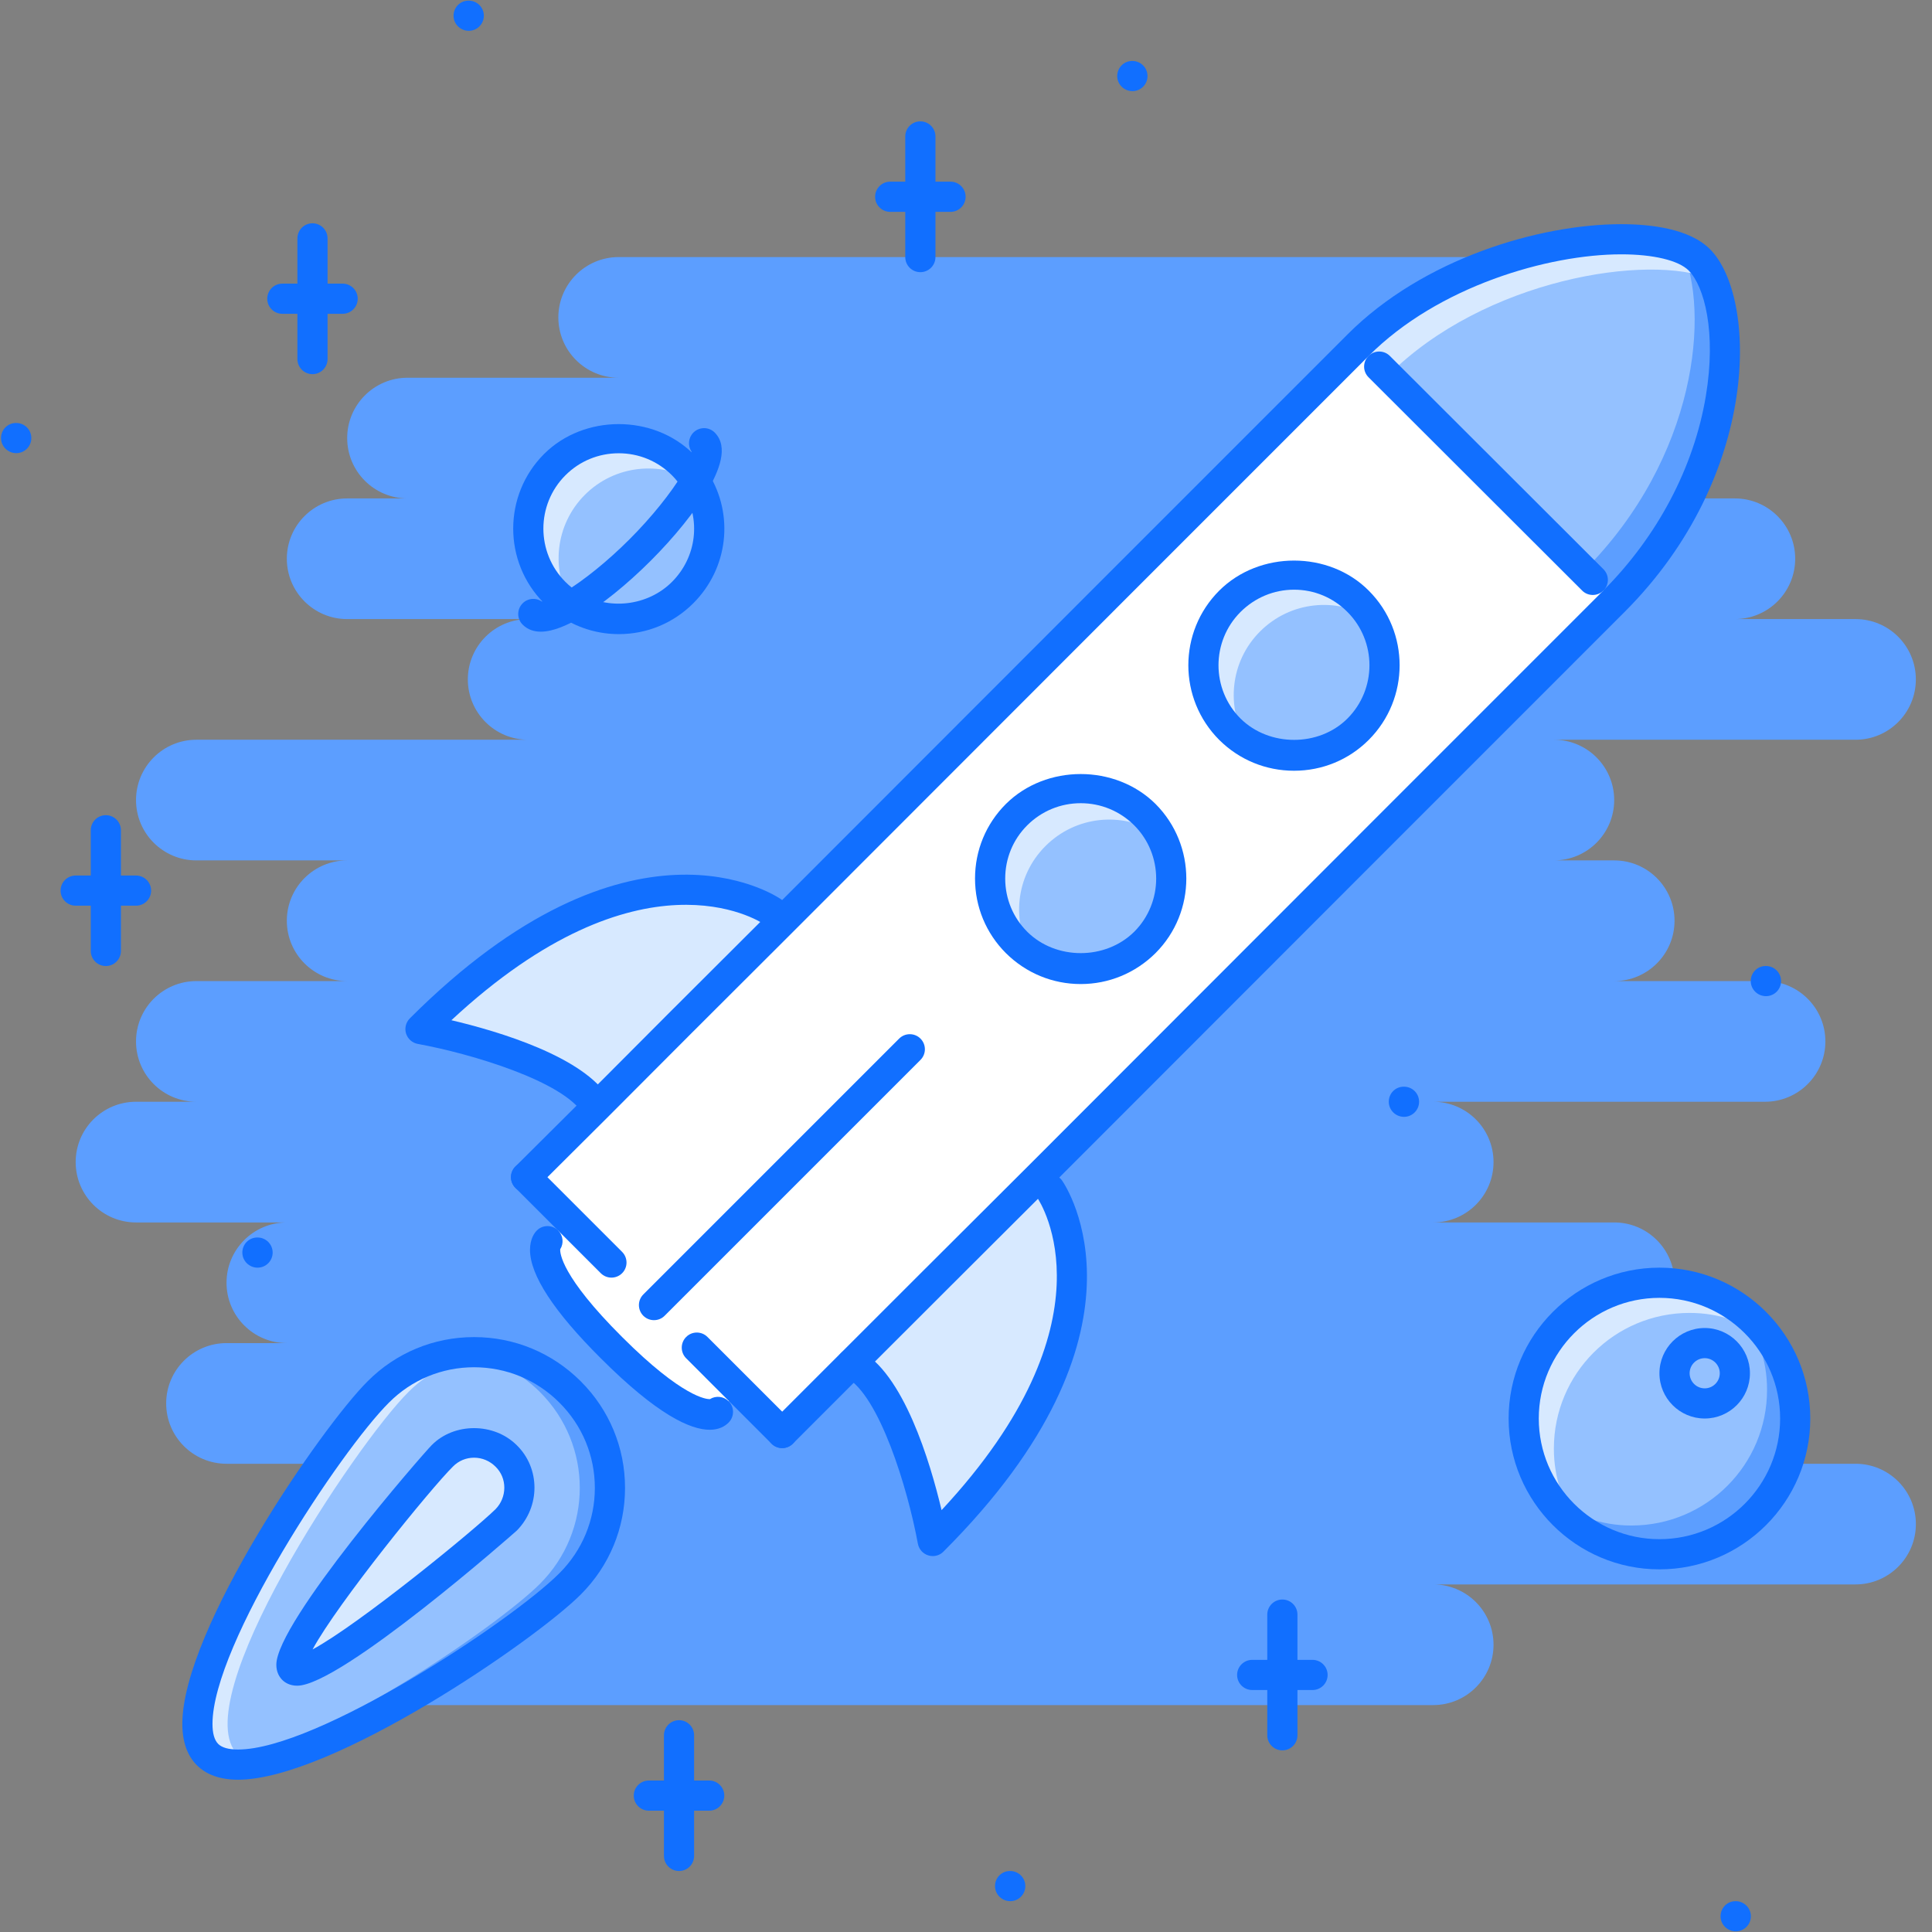 <?xml version="1.0" encoding="UTF-8"?>
<svg width="64px" height="64px" viewBox="0 0 64 64" version="1.1" xmlns="http://www.w3.org/2000/svg" xmlns:xlink="http://www.w3.org/1999/xlink">
    <rect x="0" y="0" width="64" height="64" fill="#808080" stroke="none"/>
    <!-- Generator: Sketch 52.1 (67048) - http://www.bohemiancoding.com/sketch -->
    <title>Group 2</title>
    <desc>Created with Sketch.</desc>
    <g id="Symbols" stroke="none" stroke-width="1" fill="none" fill-rule="evenodd">
        <g id="Icon/Large/Published">
            <g id="Group-2">
                <rect id="Rectangle" x="0" y="0" width="64" height="64"></rect>
                <g id="Group-3" fill-rule="nonzero">
                    <path d="M61.467,48.489 L57.47,48.489 C58.573,48.489 59.468,47.593 59.468,46.49 C59.468,45.386 58.573,44.492 57.47,44.492 L53.472,44.492 C54.576,44.492 55.471,43.596 55.471,42.493 C55.471,41.389 54.576,40.495 53.472,40.495 L47.476,40.495 C48.58,40.495 49.475,39.599 49.475,38.496 C49.475,37.391 48.58,36.497 47.476,36.497 L58.469,36.497 C59.572,36.497 60.468,35.602 60.468,34.499 C60.468,33.394 59.572,32.5 58.469,32.5 L53.472,32.5 C54.576,32.5 55.471,31.605 55.471,30.501 C55.471,29.397 54.576,28.502 53.472,28.502 L51.474,28.502 C52.577,28.502 53.472,27.608 53.472,26.504 C53.472,25.4 52.577,24.505 51.474,24.505 L61.467,24.505 C62.571,24.505 63.465,23.61 63.465,22.506 C63.465,21.403 62.571,20.508 61.467,20.508 L57.469,20.508 C58.573,20.508 59.468,19.613 59.468,18.509 C59.468,17.405 58.573,16.511 57.469,16.511 L53.472,16.511 C54.576,16.511 55.471,15.616 55.471,14.512 C55.471,13.408 54.576,12.513 53.472,12.513 L50.474,12.513 C51.578,12.513 52.473,11.618 52.473,10.515 C52.473,9.411 51.578,8.516 50.474,8.516 L20.495,8.516 C19.391,8.516 18.496,9.411 18.496,10.515 C18.496,11.618 19.391,12.513 20.495,12.513 L13.5,12.513 C12.396,12.513 11.501,13.408 11.501,14.512 C11.501,15.616 12.396,16.511 13.5,16.511 L11.501,16.511 C10.397,16.511 9.502,17.405 9.502,18.509 C9.502,19.613 10.397,20.508 11.501,20.508 L17.497,20.508 C16.393,20.508 15.498,21.403 15.498,22.506 C15.498,23.61 16.393,24.505 17.497,24.505 L6.505,24.505 C5.401,24.505 4.506,25.4 4.506,26.504 C4.506,27.607 5.401,28.502 6.505,28.502 L11.501,28.502 C10.397,28.502 9.502,29.397 9.502,30.501 C9.502,31.605 10.397,32.5 11.501,32.5 L6.505,32.5 C5.401,32.5 4.506,33.394 4.506,34.499 C4.506,35.602 5.401,36.497 6.505,36.497 L4.506,36.497 C3.402,36.497 2.507,37.391 2.507,38.496 C2.507,39.599 3.402,40.495 4.506,40.495 L9.502,40.495 C8.399,40.495 7.504,41.389 7.504,42.493 C7.504,43.596 8.399,44.492 9.502,44.492 L7.504,44.492 C6.4,44.492 5.505,45.386 5.505,46.49 C5.505,47.593 6.4,48.489 7.504,48.489 L17.497,48.489 C16.393,48.489 15.498,49.383 15.498,50.488 C15.498,51.59 16.393,52.486 17.497,52.486 L13.5,52.486 C12.396,52.486 11.501,53.38 11.501,54.485 C11.501,55.587 12.396,56.483 13.5,56.483 L47.477,56.483 C48.58,56.483 49.475,55.587 49.475,54.485 C49.475,53.38 48.58,52.486 47.477,52.486 L61.467,52.486 C62.571,52.486 63.466,51.59 63.466,50.488 C63.466,49.383 62.571,48.489 61.467,48.489 Z" id="Shape" fill="#5C9EFF"></path>
                    <path d="M54.504,49.988 C54.228,49.988 53.999,49.766 53.999,49.488 C53.999,49.213 54.218,48.989 54.493,48.989 L54.504,48.989 C54.779,48.989 55.004,49.213 55.004,49.488 C55.004,49.766 54.779,49.988 54.504,49.988 Z" id="Shape" fill="#3A3847"></path>
                    <path d="M15.529,1.021 C15.252,1.021 15.024,0.797 15.024,0.521 C15.024,0.245 15.243,0.021 15.518,0.021 L15.529,0.021 C15.804,0.021 16.028,0.245 16.028,0.521 C16.028,0.797 15.804,1.021 15.529,1.021 Z" id="Shape" fill="#116FFF"></path>
                    <path d="M37.514,3.019 C37.237,3.019 37.009,2.796 37.009,2.52 C37.009,2.244 37.228,2.02 37.503,2.02 L37.514,2.02 C37.789,2.02 38.013,2.244 38.013,2.52 C38.013,2.796 37.789,3.019 37.514,3.019 Z" id="Shape" fill="#116FFF"></path>
                    <path d="M0.539,15.011 C0.263,15.011 0.034,14.788 0.034,14.511 C0.034,14.235 0.253,14.012 0.528,14.012 L0.539,14.012 C0.814,14.012 1.038,14.235 1.038,14.511 C1.038,14.788 0.814,15.011 0.539,15.011 Z" id="Shape" fill="#116FFF"></path>
                    <path d="M8.532,41.993 C8.256,41.993 8.028,41.769 8.028,41.494 C8.028,41.217 8.246,40.994 8.522,40.994 L8.532,40.994 C8.807,40.994 9.032,41.217 9.032,41.494 C9.032,41.769 8.807,41.993 8.532,41.993 Z" id="Shape" fill="#116FFF"></path>
                    <path d="M33.466,62.979 C33.19,62.979 32.961,62.755 32.961,62.48 C32.961,62.202 33.18,61.98 33.455,61.98 L33.466,61.98 C33.741,61.98 33.965,62.202 33.965,62.48 C33.965,62.755 33.741,62.979 33.466,62.979 Z" id="Shape" fill="#116FFF"></path>
                    <path d="M57.5,63.978 C57.224,63.978 56.996,63.756 56.996,63.479 C56.996,63.204 57.214,62.979 57.489,62.979 L57.5,62.979 C57.775,62.979 58,63.204 58,63.479 C58,63.756 57.775,63.978 57.5,63.978 Z" id="Shape" fill="#116FFF"></path>
                    <path d="M46.51,36.997 C46.233,36.997 46.005,36.772 46.005,36.497 C46.005,36.22 46.224,35.998 46.499,35.998 L46.51,35.998 C46.785,35.998 47.009,36.22 47.009,36.497 C47.009,36.772 46.785,36.997 46.51,36.997 Z" id="Shape" fill="#116FFF"></path>
                    <path d="M58.5,32.999 C58.224,32.999 57.996,32.776 57.996,32.499 C57.996,32.223 58.214,32 58.489,32 L58.5,32 C58.776,32 59,32.223 59,32.499 C59,32.776 58.776,32.999 58.5,32.999 Z" id="Shape" fill="#116FFF"></path>
                    <path d="M52.504,46.988 C52.228,46.988 52,46.766 52,46.488 C52,46.213 52.218,45.989 52.494,45.989 L52.504,45.989 C52.779,45.989 53.004,46.213 53.004,46.488 C53.004,46.766 52.779,46.988 52.504,46.988 Z" id="Shape" fill="#3A3847"></path>
                    <path d="M22.614,15.392 C22.783,15.562 22.923,15.742 23.043,15.941 C22.654,16.591 22.014,17.411 21.204,18.22 C20.395,19.029 19.576,19.669 18.926,20.059 C18.727,19.939 18.546,19.799 18.376,19.629 C17.207,18.46 17.207,16.561 18.376,15.392 C19.546,14.223 21.445,14.223 22.614,15.392 Z" id="Shape" fill="#94C1FF"></path>
                    <path d="M19.375,16.391 C20.369,15.398 21.884,15.257 23.036,15.951 C23.038,15.948 23.041,15.944 23.043,15.941 C22.923,15.742 22.783,15.562 22.613,15.392 C21.444,14.223 19.545,14.223 18.376,15.392 C17.207,16.561 17.207,18.46 18.376,19.629 C18.546,19.799 18.727,19.939 18.926,20.059 C18.929,20.057 18.933,20.054 18.936,20.052 C18.242,18.9 18.382,17.385 19.375,16.391 Z" id="Shape" fill="#D7E9FF"></path>
                    <path d="M23.043,15.941 C23.762,17.101 23.613,18.63 22.613,19.629 C21.614,20.628 20.085,20.778 18.926,20.059 C19.576,19.669 20.395,19.029 21.204,18.22 C22.013,17.411 22.654,16.591 23.043,15.941 Z" id="Shape" fill="#94C1FF"></path>
                    <path d="M16.767,48.229 C17.357,48.809 17.347,49.758 16.767,50.349 C16.177,50.929 10.282,55.875 9.702,55.295 C9.113,54.705 14.059,48.809 14.649,48.229 C15.229,47.64 16.177,47.64 16.767,48.229 Z" id="Shape" fill="#D7E9FF"></path>
                    <path d="M16.767,50.349 C17.347,49.758 17.357,48.809 16.767,48.229 C16.177,47.64 15.229,47.64 14.649,48.229 C14.059,48.809 9.113,54.706 9.703,55.295 C10.282,55.875 16.177,50.929 16.767,50.349 Z M6.874,58.123 C5.116,56.364 10.771,47.86 12.531,46.112 C14.28,44.353 17.127,44.353 18.886,46.112 C20.645,47.87 20.645,50.708 18.886,52.467 C17.127,54.225 8.633,59.872 6.874,58.123 Z" id="Shape" fill="#94C1FF"></path>
                    <path d="M18.886,46.112 C17.878,45.105 16.515,44.693 15.204,44.841 C16.183,44.95 17.135,45.36 17.886,46.112 C19.646,47.87 19.646,50.708 17.886,52.467 C16.458,53.896 10.586,57.889 7.489,58.4 C10.067,58.906 17.279,54.073 18.886,52.467 C20.645,50.708 20.645,47.87 18.886,46.112 Z" id="Shape" fill="#5C9EFF"></path>
                    <path d="M7.874,58.123 C6.115,56.364 11.77,47.86 13.53,46.112 C14.277,45.36 15.227,44.95 16.204,44.841 C14.893,44.693 13.532,45.105 12.531,46.112 C10.771,47.86 5.116,56.364 6.874,58.123 C7.204,58.451 7.772,58.519 8.489,58.4 C8.243,58.352 8.026,58.273 7.874,58.123 Z" id="Shape" fill="#D7E9FF"></path>
                    <path d="M56.471,44.492 C57.02,44.492 57.47,44.943 57.47,45.491 C57.47,46.041 57.02,46.49 56.471,46.49 C55.921,46.49 55.471,46.041 55.471,45.491 C55.471,44.943 55.921,44.492 56.471,44.492 Z" id="Shape" fill="#94C1FF"></path>
                    <path d="M57.47,45.491 C57.47,44.943 57.02,44.492 56.471,44.492 C55.921,44.492 55.471,44.943 55.471,45.491 C55.471,46.041 55.921,46.49 56.471,46.49 C57.02,46.49 57.47,46.041 57.47,45.491 Z M54.971,42.493 C57.46,42.493 59.468,44.501 59.468,46.99 C59.468,49.469 57.46,51.487 54.971,51.487 C52.493,51.487 50.474,49.479 50.474,46.99 C50.474,44.501 52.483,42.493 54.971,42.493 Z" id="Shape" fill="#94C1FF"></path>
                    <path d="M51.474,47.989 C51.474,45.501 53.482,43.492 55.971,43.492 C56.959,43.492 57.864,43.818 58.605,44.357 C57.788,43.231 56.471,42.493 54.971,42.493 C52.483,42.493 50.475,44.501 50.475,46.99 C50.475,48.489 51.214,49.803 52.338,50.62 C51.8,49.881 51.474,48.977 51.474,47.989 Z" id="Shape" fill="#D7E9FF"></path>
                    <path d="M58.536,46.038 C58.537,48.526 56.529,50.535 54.041,50.535 C53.051,50.535 52.146,50.209 51.407,49.672 C52.222,50.796 53.54,51.534 55.04,51.534 C57.528,51.534 59.537,49.526 59.537,47.037 C59.537,45.538 58.797,44.224 57.674,43.408 C58.211,44.148 58.537,45.052 58.536,46.038 Z" id="Shape" fill="#5C9EFF"></path>
                    <path d="M44.988,11.435 C48.516,7.897 54.882,7.197 56.291,8.607 C57.71,10.025 57.71,15.672 53.463,19.919 L52.763,19.21 L45.688,12.144 L44.448,11.974 C44.679,11.745 44.858,11.565 44.988,11.435 Z" id="Shape" fill="#94C1FF"></path>
                    <path d="M56.291,8.607 C56.149,8.465 55.946,8.351 55.713,8.253 C56.652,10.297 56.228,15.151 52.468,18.915 L52.763,19.21 L53.463,19.919 C57.71,15.672 57.71,10.025 56.291,8.607 Z" id="Shape" fill="#5C9EFF"></path>
                    <path d="M45.982,12.439 C45.984,12.437 45.986,12.435 45.987,12.434 C49.161,9.252 54.621,8.371 56.712,9.253 C56.593,8.99 56.452,8.768 56.291,8.607 C54.882,7.197 48.516,7.897 44.988,11.435 C44.858,11.565 44.679,11.745 44.449,11.974 L45.688,12.144 L45.982,12.439 Z" id="Shape" fill="#D7E9FF"></path>
                    <path d="M44.988,19.919 C46.157,21.088 46.157,22.987 44.988,24.157 C43.819,25.326 41.921,25.326 40.741,24.157 C39.572,22.987 39.572,21.088 40.741,19.919 C41.921,18.74 43.819,18.74 44.988,19.919 Z" id="Shape" fill="#94C1FF"></path>
                    <path d="M41.74,20.919 C42.744,19.914 44.267,19.774 45.419,20.479 C45.298,20.281 45.16,20.091 44.988,19.919 C43.819,18.74 41.921,18.74 40.741,19.919 C39.572,21.088 39.572,22.987 40.741,24.157 C40.914,24.328 41.106,24.467 41.305,24.588 C40.605,23.434 40.745,21.914 41.74,20.919 Z" id="Shape" fill="#D7E9FF"></path>
                    <path d="M37.924,26.985 C39.093,28.154 39.093,30.052 37.924,31.221 C36.744,32.39 34.855,32.39 33.676,31.221 C32.506,30.052 32.506,28.154 33.676,26.985 C34.855,25.814 36.744,25.814 37.924,26.985 Z" id="Shape" fill="#94C1FF"></path>
                    <path d="M34.63,28.029 C35.634,27.024 37.157,26.884 38.309,27.59 C38.188,27.392 38.049,27.201 37.878,27.029 C36.709,25.851 34.81,25.851 33.631,27.029 C32.461,28.199 32.461,30.098 33.631,31.267 C33.803,31.439 33.996,31.577 34.195,31.698 C33.495,30.545 33.635,29.024 34.63,28.029 Z" id="Shape" fill="#D7E9FF"></path>
                    <path d="M25.591,30.202 L25.911,30.521 C23.474,32.95 21.304,35.119 19.765,36.667 L19.755,36.657 C18.756,34.969 13.929,34.089 13.929,34.089 C20.995,27.024 25.591,30.202 25.591,30.202 Z" id="Shape" fill="#D7E9FF"></path>
                    <path d="M34.775,39.395 C34.775,39.395 37.964,43.992 30.898,51.048 C30.898,51.048 29.979,46.041 28.22,45.161 C29.758,43.623 31.937,41.445 34.386,39.005 L34.775,39.395 Z" id="Shape" fill="#D7E9FF"></path>
                    <path d="M25.911,47.47 L24.502,46.061 L23.783,46.772 C23.783,46.772 23.083,47.47 20.255,44.642 C17.427,41.824 18.136,41.115 18.136,41.115 L18.846,40.415 L17.427,38.996 C17.427,38.996 18.317,38.108 19.765,36.667 C21.304,35.119 23.473,32.95 25.911,30.521 C32.786,23.636 42.29,14.133 44.988,11.435 L45.688,12.144 L52.763,19.21 L53.463,19.919 C51.324,22.057 41.671,31.711 34.386,39.005 C31.938,41.445 29.759,43.623 28.22,45.161 C26.781,46.602 25.911,47.47 25.911,47.47 Z M44.988,24.156 C46.157,22.987 46.157,21.088 44.988,19.919 C43.819,18.74 41.921,18.74 40.741,19.919 C39.572,21.088 39.572,22.987 40.741,24.156 C41.921,25.326 43.819,25.326 44.988,24.156 Z M37.924,31.221 C39.093,30.052 39.093,28.154 37.924,26.985 C36.744,25.814 34.855,25.814 33.676,26.985 C32.506,28.154 32.506,30.052 33.676,31.221 C34.855,32.39 36.744,32.39 37.924,31.221 Z" id="Shape" fill="#FFFFFF"></path>
                    <g id="Group" transform="translate(2, 4)" fill="#116FFF">
                        <path d="M28.898,47.547 C28.848,47.547 28.799,47.54 28.75,47.524 C28.572,47.469 28.44,47.321 28.406,47.138 C28.07,45.305 27.123,42.197 26.013,41.618 C25.838,41.538 25.715,41.364 25.715,41.161 C25.715,40.808 26.124,40.558 26.444,40.714 C27.93,41.458 28.817,44.45 29.191,46.025 C35.012,39.775 32.477,35.848 32.363,35.679 C32.209,35.45 32.267,35.14 32.494,34.986 C32.721,34.83 33.031,34.886 33.186,35.111 C33.325,35.314 36.528,40.135 29.251,47.401 C29.156,47.497 29.029,47.547 28.898,47.547 Z" id="Shape"></path>
                        <path d="M17.755,33.157 C17.584,33.157 17.419,33.069 17.325,32.913 C16.682,31.824 13.619,30.905 11.839,30.581 C11.657,30.547 11.508,30.415 11.452,30.239 C11.397,30.061 11.444,29.868 11.576,29.735 C18.853,22.458 23.673,25.652 23.875,25.791 C24.103,25.948 24.159,26.26 24.002,26.486 C23.847,26.714 23.535,26.768 23.309,26.615 C23.136,26.498 19.209,23.979 12.953,29.796 C14.485,30.157 17.355,31 18.186,32.404 C18.326,32.642 18.247,32.948 18.01,33.089 C17.93,33.135 17.842,33.157 17.755,33.157 Z" id="Shape"></path>
                        <path d="M7.845,51.841 C7.595,51.841 7.437,51.736 7.349,51.648 C7.26,51.558 7.153,51.398 7.154,51.143 C7.161,49.724 12.045,44.124 12.299,43.874 C13.036,43.123 14.36,43.117 15.12,43.876 C15.898,44.639 15.901,45.908 15.123,46.699 C15.065,46.757 9.289,51.841 7.845,51.841 Z M13.704,44.288 C13.44,44.288 13.191,44.391 13.005,44.581 C12.291,45.282 9.183,49.105 8.355,50.639 C9.897,49.808 13.71,46.687 14.417,45.992 C14.6,45.804 14.706,45.551 14.706,45.283 C14.707,45.018 14.604,44.77 14.417,44.587 C14.223,44.393 13.971,44.288 13.704,44.288 Z" id="Shape"></path>
                        <path d="M5.886,54.955 C5.3,54.955 4.84,54.794 4.522,54.476 C4.201,54.156 4.039,53.694 4.04,53.1 C4.045,49.97 8.65,43.275 10.178,41.757 C11.116,40.814 12.369,40.293 13.704,40.293 C15.039,40.293 16.294,40.814 17.239,41.758 C18.185,42.703 18.705,43.956 18.705,45.289 C18.705,46.62 18.185,47.875 17.239,48.82 C15.71,50.35 8.998,54.955 5.886,54.955 Z M13.704,41.292 C12.638,41.292 11.636,41.708 10.885,42.463 C9.284,44.054 5.043,50.463 5.039,53.102 C5.038,53.418 5.102,53.643 5.228,53.77 C5.352,53.893 5.573,53.955 5.886,53.955 C8.509,53.955 14.932,49.714 16.532,48.114 C17.289,47.358 17.705,46.355 17.705,45.289 C17.705,44.224 17.289,43.22 16.532,42.465 C15.776,41.708 14.772,41.292 13.704,41.292 Z" id="Shape"></path>
                        <path d="M23.911,43.97 C23.783,43.97 23.655,43.921 23.558,43.824 C23.363,43.628 23.363,43.312 23.558,43.117 L25.867,40.808 C27.405,39.27 29.584,37.092 32.034,34.652 C39.318,27.358 48.97,17.704 51.109,15.566 C52.908,13.767 54.115,11.478 54.508,9.12 C54.861,7.006 54.46,5.482 53.938,4.96 C53.603,4.625 52.77,4.425 51.708,4.425 C51.706,4.425 51.704,4.425 51.702,4.425 C49.288,4.427 45.644,5.48 43.342,7.788 L42.801,8.329 C40.103,11.026 31.14,19.99 24.264,26.875 C21.827,29.304 19.658,31.471 18.119,33.02 L15.78,35.349 C15.585,35.544 15.269,35.544 15.073,35.349 C14.878,35.154 14.878,34.837 15.073,34.642 L17.413,32.314 C18.95,30.766 21.12,28.597 23.559,26.167 C30.433,19.283 39.397,10.319 42.095,7.621 L42.635,7.081 C45.151,4.559 49.001,3.428 51.701,3.426 C51.703,3.426 51.706,3.426 51.708,3.426 C52.672,3.426 53.961,3.57 54.644,4.253 C56.222,5.831 56.349,11.739 51.816,16.272 C49.677,18.41 40.024,28.064 32.739,35.358 C30.291,37.798 28.112,39.976 26.573,41.514 L24.265,43.823 C24.167,43.921 24.039,43.97 23.911,43.97 Z" id="Shape"></path>
                        <path d="M19.664,39.732 C19.536,39.732 19.408,39.684 19.311,39.586 C19.116,39.391 19.116,39.075 19.311,38.88 L27.785,30.405 C27.981,30.21 28.297,30.21 28.492,30.405 C28.687,30.6 28.687,30.916 28.492,31.111 L20.017,39.586 C19.92,39.684 19.792,39.732 19.664,39.732 Z" id="Shape"></path>
                        <path d="M18.255,38.323 C18.127,38.323 17.999,38.274 17.902,38.177 L15.073,35.349 C14.878,35.154 14.878,34.837 15.073,34.642 C15.269,34.447 15.585,34.447 15.78,34.642 L18.608,37.47 C18.803,37.666 18.803,37.982 18.608,38.177 C18.511,38.274 18.383,38.323 18.255,38.323 Z" id="Shape"></path>
                        <path d="M23.911,43.97 C23.783,43.97 23.655,43.921 23.558,43.824 L20.73,40.995 C20.535,40.8 20.535,40.484 20.73,40.289 C20.925,40.093 21.241,40.093 21.436,40.289 L24.265,43.117 C24.46,43.312 24.46,43.628 24.265,43.824 C24.167,43.921 24.039,43.97 23.911,43.97 Z" id="Shape"></path>
                        <path d="M40.868,21.532 C39.934,21.532 39.054,21.171 38.39,20.512 C37.024,19.146 37.024,16.929 38.388,15.566 C39.72,14.236 42.023,14.239 43.343,15.567 C44.705,16.929 44.705,19.146 43.341,20.51 C42.682,21.169 41.803,21.532 40.868,21.532 Z M40.868,15.534 C40.201,15.534 39.571,15.797 39.094,16.272 C38.121,17.246 38.121,18.829 39.094,19.803 C40.045,20.744 41.692,20.746 42.635,19.803 C43.608,18.829 43.608,17.246 42.635,16.272 C42.162,15.796 41.536,15.534 40.868,15.534 Z" id="Shape"></path>
                        <path d="M33.8,28.598 C32.868,28.598 31.989,28.235 31.324,27.576 C30.662,26.915 30.299,26.037 30.299,25.103 C30.299,24.168 30.662,23.291 31.323,22.631 C32.653,21.311 34.944,21.312 36.276,22.629 C37.639,23.994 37.639,26.212 36.277,27.574 C35.61,28.235 34.731,28.598 33.8,28.598 Z M33.8,22.607 C33.133,22.607 32.504,22.866 32.029,23.339 C31.558,23.809 31.299,24.436 31.299,25.103 C31.299,25.77 31.558,26.396 32.03,26.867 C32.977,27.807 34.617,27.811 35.572,26.866 C36.543,25.895 36.543,24.311 35.57,23.338 C35.095,22.866 34.466,22.607 33.8,22.607 Z" id="Shape"></path>
                        <path d="M52.971,47.987 C50.217,47.987 47.975,45.746 47.975,42.99 C47.975,40.236 50.217,37.993 52.971,37.993 C55.727,37.993 57.968,40.236 57.968,42.99 C57.968,45.746 55.727,47.987 52.971,47.987 Z M52.971,38.993 C50.767,38.993 48.974,40.786 48.974,42.99 C48.974,45.196 50.767,46.987 52.971,46.987 C55.176,46.987 56.969,45.196 56.969,42.99 C56.969,40.786 55.176,38.993 52.971,38.993 Z" id="Shape"></path>
                        <path d="M54.471,42.99 C53.644,42.99 52.971,42.319 52.971,41.491 C52.971,40.666 53.644,39.992 54.471,39.992 C55.297,39.992 55.969,40.666 55.969,41.491 C55.969,42.319 55.297,42.99 54.471,42.99 Z M54.471,40.991 C54.195,40.991 53.971,41.216 53.971,41.491 C53.971,41.766 54.195,41.991 54.471,41.991 C54.746,41.991 54.97,41.766 54.97,41.491 C54.97,41.216 54.746,40.991 54.471,40.991 Z" id="Shape"></path>
                        <path d="M40.48,53.983 C40.204,53.983 39.98,53.76 39.98,53.483 L39.98,49.486 C39.98,49.21 40.204,48.986 40.48,48.986 C40.756,48.986 40.98,49.21 40.98,49.486 L40.98,53.483 C40.98,53.76 40.756,53.983 40.48,53.983 Z" id="Shape"></path>
                        <path d="M41.479,51.984 L39.481,51.984 C39.205,51.984 38.981,51.761 38.981,51.484 C38.981,51.209 39.205,50.985 39.481,50.985 L41.479,50.985 C41.755,50.985 41.979,51.209 41.979,51.484 C41.979,51.761 41.755,51.984 41.479,51.984 Z" id="Shape"></path>
                        <path d="M20.494,57.98 C20.218,57.98 19.994,57.757 19.994,57.48 L19.994,53.483 C19.994,53.208 20.218,52.983 20.494,52.983 C20.77,52.983 20.993,53.208 20.993,53.483 L20.993,57.48 C20.993,57.757 20.77,57.98 20.494,57.98 Z" id="Shape"></path>
                        <path d="M21.493,55.981 L19.494,55.981 C19.218,55.981 18.994,55.759 18.994,55.481 C18.994,55.206 19.218,54.982 19.494,54.982 L21.493,54.982 C21.769,54.982 21.993,55.206 21.993,55.481 C21.992,55.759 21.769,55.981 21.493,55.981 Z" id="Shape"></path>
                        <path d="M8.351,8.394 C8.075,8.394 7.852,8.17 7.852,7.894 L7.852,3.897 C7.852,3.621 8.075,3.397 8.351,3.397 C8.628,3.397 8.851,3.621 8.851,3.897 L8.851,7.894 C8.851,8.171 8.628,8.394 8.351,8.394 Z" id="Shape"></path>
                        <path d="M9.351,6.395 L7.352,6.395 C7.076,6.395 6.853,6.172 6.853,5.896 C6.853,5.62 7.076,5.396 7.352,5.396 L9.351,5.396 C9.627,5.396 9.85,5.62 9.85,5.896 C9.85,6.172 9.627,6.395 9.351,6.395 Z" id="Shape"></path>
                        <path d="M28.488,5.016 C28.212,5.016 27.988,4.793 27.988,4.517 L27.988,0.519 C27.988,0.243 28.212,0.02 28.488,0.02 C28.764,0.02 28.988,0.243 28.988,0.519 L28.988,4.517 C28.988,4.793 28.764,5.016 28.488,5.016 Z" id="Shape"></path>
                        <path d="M29.488,3.018 L27.489,3.018 C27.213,3.018 26.989,2.794 26.989,2.518 C26.989,2.242 27.213,2.018 27.489,2.018 L29.488,2.018 C29.764,2.018 29.987,2.242 29.987,2.518 C29.987,2.794 29.764,3.018 29.488,3.018 Z" id="Shape"></path>
                        <path d="M1.506,28.001 C1.23,28.001 1.007,27.777 1.007,27.501 L1.007,23.504 C1.007,23.228 1.23,23.004 1.506,23.004 C1.783,23.004 2.006,23.228 2.006,23.504 L2.006,27.501 C2.006,27.777 1.783,28.001 1.506,28.001 Z" id="Shape"></path>
                        <path d="M2.506,26.002 L0.507,26.002 C0.231,26.002 0.007,25.779 0.007,25.503 C0.007,25.226 0.231,25.003 0.507,25.003 L2.506,25.003 C2.782,25.003 3.006,25.226 3.006,25.503 C3.006,25.779 2.782,26.002 2.506,26.002 Z" id="Shape"></path>
                        <path d="M18.5,17.006 C17.849,17.006 17.214,16.826 16.662,16.483 C16.429,16.343 16.218,16.178 16.023,15.982 C14.66,14.619 14.66,12.402 16.023,11.039 C17.343,9.719 19.648,9.719 20.967,11.039 C21.162,11.234 21.327,11.445 21.471,11.684 C22.326,13.06 22.12,14.83 20.967,15.983 C20.307,16.643 19.431,17.006 18.5,17.006 Z M18.495,11.015 C17.827,11.015 17.201,11.274 16.73,11.745 C15.757,12.719 15.757,14.302 16.73,15.276 C16.867,15.414 17.015,15.53 17.183,15.631 C18.153,16.232 19.46,16.077 20.26,15.276 C21.083,14.453 21.23,13.191 20.618,12.205 C20.514,12.031 20.398,11.883 20.26,11.745 C19.789,11.274 19.162,11.015 18.495,11.015 Z" id="Shape"></path>
                        <path d="M15.914,16.925 C15.69,16.925 15.482,16.86 15.315,16.693 C15.118,16.499 15.118,16.182 15.313,15.986 C15.484,15.813 15.752,15.791 15.947,15.925 C16.021,15.916 16.237,15.87 16.683,15.623 C17.333,15.232 18.128,14.59 18.851,13.867 C19.574,13.144 20.216,12.348 20.615,11.685 C20.857,11.25 20.902,11.037 20.909,10.963 C20.777,10.767 20.798,10.5 20.971,10.328 C21.166,10.135 21.482,10.133 21.677,10.33 C22.157,10.813 21.794,11.62 21.479,12.184 C21.027,12.941 20.347,13.784 19.558,14.573 C18.768,15.363 17.925,16.043 17.182,16.487 C16.806,16.698 16.331,16.925 15.914,16.925 Z" id="Shape"></path>
                        <path d="M50.763,15.709 C50.635,15.709 50.507,15.661 50.41,15.563 L43.334,8.497 C43.139,8.302 43.139,7.986 43.334,7.791 C43.53,7.596 43.846,7.596 44.041,7.791 L51.116,14.856 C51.312,15.052 51.312,15.368 51.116,15.563 C51.019,15.661 50.891,15.709 50.763,15.709 Z" id="Shape"></path>
                        <path d="M21.509,43.363 C20.874,43.363 19.776,42.871 17.902,40.995 C16.347,39.447 15.559,38.239 15.557,37.406 C15.557,37.027 15.715,36.83 15.783,36.762 C15.978,36.567 16.294,36.567 16.489,36.762 C16.658,36.93 16.681,37.189 16.558,37.383 C16.549,37.502 16.585,38.273 18.607,40.289 C20.628,42.309 21.419,42.352 21.517,42.348 C21.712,42.227 21.968,42.25 22.136,42.418 C22.331,42.613 22.331,42.929 22.136,43.125 C22.009,43.252 21.811,43.363 21.509,43.363 Z" id="Shape"></path>
                    </g>
                </g>
            </g>
        </g>
    </g>
</svg>